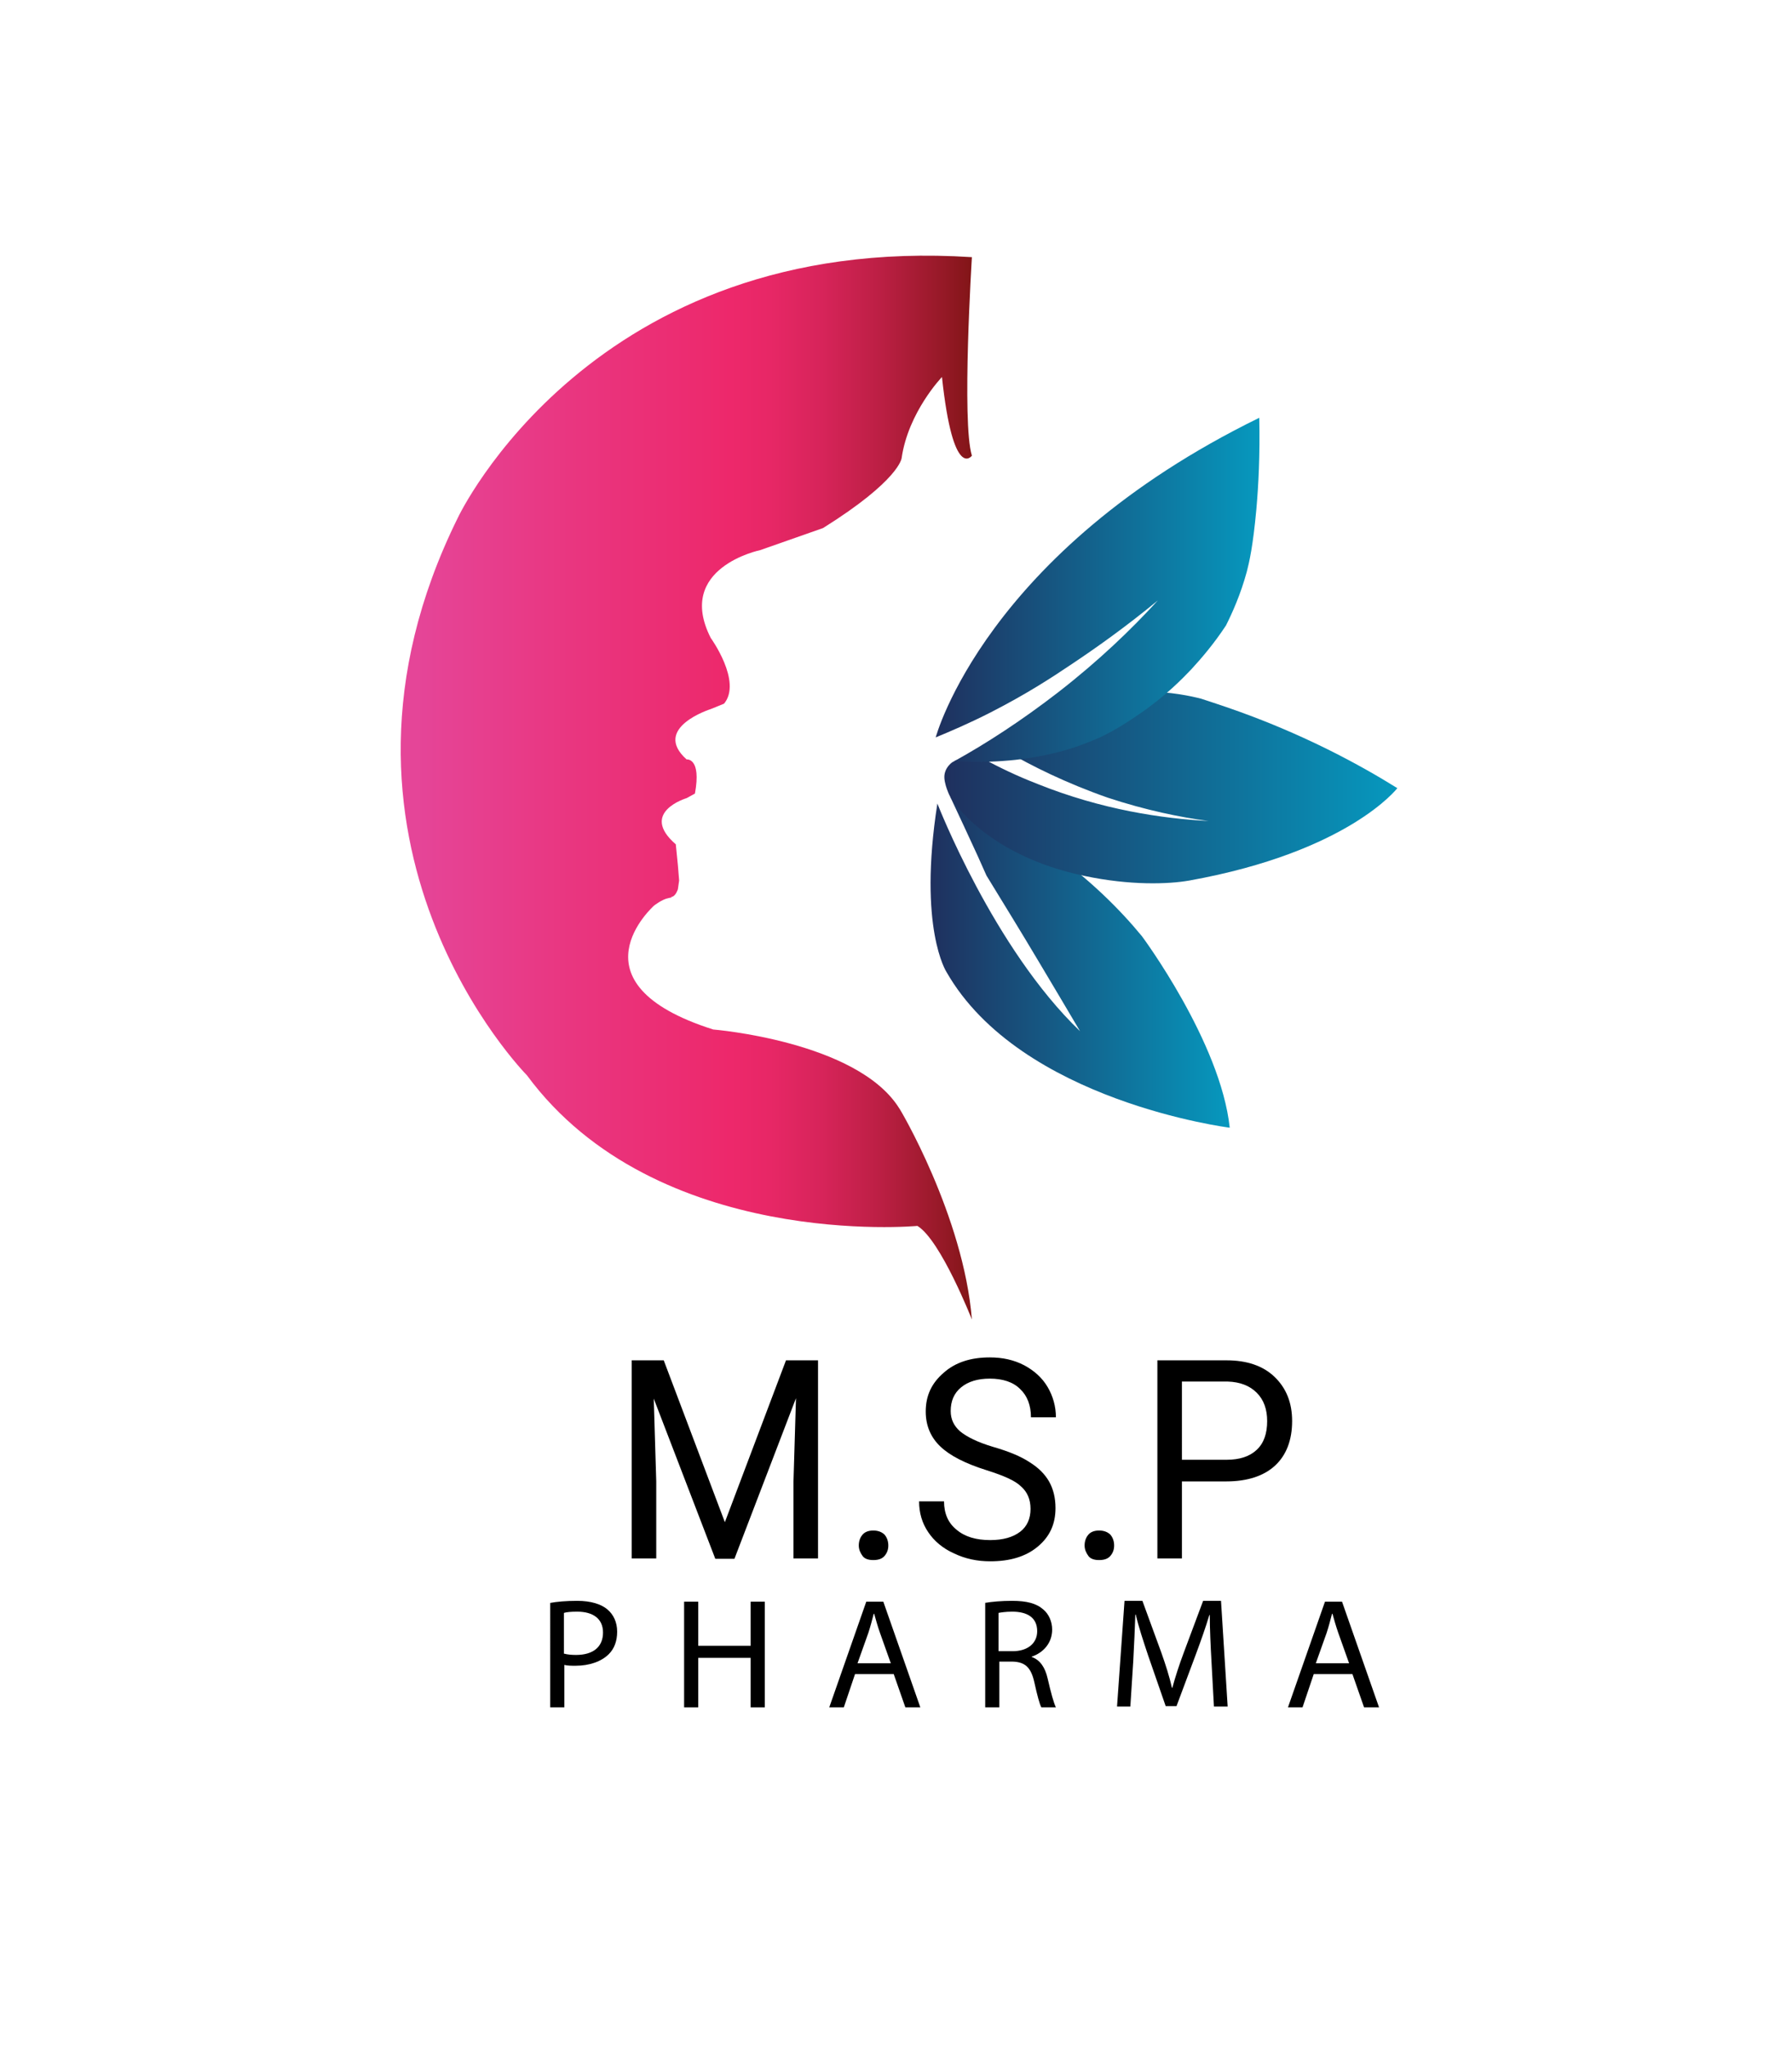 <?xml version="1.0" encoding="utf-8"?>
<!-- Generator: Adobe Illustrator 25.0.1, SVG Export Plug-In . SVG Version: 6.00 Build 0)  -->
<svg version="1.0" id="Layer_1" xmlns="http://www.w3.org/2000/svg" xmlns:xlink="http://www.w3.org/1999/xlink" x="0px" y="0px"
	 viewBox="0 0 43.09 49.19" style="enable-background:new 0 0 43.09 49.19;" xml:space="preserve">
<style type="text/css">
	.st0{fill:#000104;}
	.st1{fill:#FFFFFF;}
	.st2{fill:#EF493E;}
	.st3{opacity:0.6;fill-rule:evenodd;clip-rule:evenodd;fill:#FBBE43;}
	.st4{opacity:0.6;fill-rule:evenodd;clip-rule:evenodd;fill:#EF930E;}
	.st5{opacity:0.6;fill-rule:evenodd;clip-rule:evenodd;fill:#E67906;}
	.st6{fill:#9F8829;}
	.st7{fill:#3972A6;}
	.st8{fill:url(#SVGID_1_);stroke:#2B53A4;stroke-width:0.5;stroke-miterlimit:10;}
	.st9{fill:none;}
	.st10{fill:url(#SVGID_2_);}
	.st11{fill:url(#SVGID_3_);}
	.st12{fill:#B3B3B3;}
	.st13{fill:url(#SVGID_4_);}
	.st14{fill:url(#SVGID_5_);}
	.st15{fill:url(#SVGID_6_);}
	.st16{fill:#FFFFFF;stroke:#FFFFFF;stroke-width:0.25;stroke-miterlimit:10;}
	.st17{fill:#00001D;}
	.st18{fill:#4DA0C5;}
	.st19{fill:url(#SVGID_7_);}
	.st20{fill:#2E6A85;}
	.st21{fill:none;stroke:#144FA1;stroke-width:0.113;stroke-linejoin:round;stroke-miterlimit:10;}
	.st22{fill:#F27337;}
	.st23{fill:#8EB8D4;}
	.st24{fill:#F38056;}
	.st25{fill:#626365;}
	.st26{fill:#EF6D23;}
	.st27{fill:#284B82;}
	.st28{fill:#242956;}
	.st29{fill:#15142A;}
	.st30{fill:#84C343;}
	.st31{fill:#4CA1C6;}
	.st32{fill:#121617;}
	.st33{fill:#CF8966;}
	.st34{fill:#F37639;}
	.st35{opacity:0.3;fill:url(#SVGID_8_);}
	.st36{fill:#373277;}
	.st37{fill:#E61E25;}
	.st38{fill:#2555A5;}
	.st39{fill:#2E225E;}
	.st40{fill:#F8A425;}
	.st41{fill:#2058A7;}
	.st42{fill:none;stroke:#205AA8;stroke-width:0.156;stroke-miterlimit:10;}
	.st43{fill:#49A3C7;}
	.st44{fill-rule:evenodd;clip-rule:evenodd;}
	.st45{fill-rule:evenodd;clip-rule:evenodd;fill:url(#SVGID_9_);}
	.st46{fill-rule:evenodd;clip-rule:evenodd;fill:url(#SVGID_10_);}
	.st47{fill-rule:evenodd;clip-rule:evenodd;fill:url(#SVGID_11_);}
	.st48{fill:#1D2251;}
	.st49{fill:#2260AC;}
	.st50{fill:url(#SVGID_12_);}
	.st51{fill:#FFFFFC;}
	.st52{fill:#4C9FC5;}
	.st53{fill:#28306D;}
	.st54{fill:#4C9EC5;}
	.st55{fill:#28306E;}
	.st56{fill:#29306F;}
	.st57{fill:#F7F7FB;}
	.st58{fill:url(#SVGID_13_);}
	.st59{fill:url(#SVGID_14_);}
	.st60{fill:url(#SVGID_15_);}
	.st61{fill:url(#SVGID_16_);}
	.st62{fill:#10123C;}
	.st63{fill:#F5842C;}
	.st64{fill:#1F305E;}
	.st65{fill:#87BBD1;}
	.st66{fill:#203160;}
	.st67{fill:#235779;}
	.st68{fill:#359FA1;}
	.st69{fill:#A4D1A4;}
	.st70{fill:#B9DBBC;}
	.st71{fill:#C6DDCA;}
	.st72{fill:#662E14;}
	.st73{fill:#1D79A4;}
	.st74{fill:#C14B28;}
	.st75{fill:url(#SVGID_17_);}
	.st76{fill:url(#SVGID_18_);}
	.st77{fill:url(#SVGID_19_);}
	.st78{fill:url(#SVGID_20_);}
	.st79{fill:url(#SVGID_21_);}
	.st80{fill:url(#SVGID_22_);}
	.st81{fill:url(#SVGID_23_);}
	.st82{fill:url(#SVGID_24_);}
	.st83{fill:url(#SVGID_25_);}
	.st84{fill:url(#SVGID_26_);}
	.st85{fill:url(#SVGID_27_);}
	.st86{fill:url(#SVGID_28_);}
	.st87{fill:url(#SVGID_29_);}
	.st88{fill:url(#SVGID_30_);}
	.st89{fill:#1F164B;}
	.st90{clip-path:url(#SVGID_32_);fill:#253D97;}
	.st91{fill:url(#SVGID_33_);}
	.st92{fill:url(#SVGID_34_);}
	.st93{fill:url(#SVGID_35_);}
	.st94{fill:url(#SVGID_36_);}
	.st95{fill:url(#SVGID_37_);}
	.st96{fill:url(#SVGID_38_);}
	.st97{fill:url(#SVGID_39_);}
	.st98{fill:url(#SVGID_40_);}
	.st99{fill:url(#SVGID_41_);}
	.st100{fill:#443F41;}
	.st101{fill:#28306F;}
	.st102{fill:#71C49D;}
	.st103{fill:#F0C6A7;}
	.st104{fill:#DB8D82;}
	.st105{fill:#EFB7AC;}
	.st106{opacity:0.21;}
	.st107{fill-rule:evenodd;clip-rule:evenodd;fill:#A9196E;}
	.st108{fill-rule:evenodd;clip-rule:evenodd;fill:#FBE42C;}
	.st109{fill:#FBE42C;}
	.st110{fill:#A9196E;}
	.st111{fill:#7FC143;}
	.st112{clip-path:url(#SVGID_45_);fill:#7FC143;}
	.st113{clip-path:url(#SVGID_51_);fill:#7FC143;}
	.st114{fill:#243F8F;}
	.st115{fill:#EF4E2F;}
	.st116{fill:#010007;}
	.st117{fill:#0C0D37;}
	.st118{fill:#FBAF2D;}
	.st119{fill:url(#SVGID_54_);}
	.st120{fill-rule:evenodd;clip-rule:evenodd;fill:#FFFFFF;}
	.st121{fill:#1D4690;}
	.st122{fill:#3AA949;}
	.st123{fill:#F37A24;}
	.st124{fill:none;stroke:#F37A24;stroke-width:3.715;stroke-miterlimit:10;}
	.st125{fill:#3AA949;stroke:#FFFFFF;stroke-width:1.31;stroke-miterlimit:10;}
	.st126{fill:#46A2BB;}
	.st127{fill:#7153A0;}
	.st128{fill:#27316C;}
	.st129{fill:#2C65AE;}
	.st130{fill:#452D7A;}
	.st131{fill:#442C7A;}
	.st132{fill:#1A2642;}
	.st133{fill-rule:evenodd;clip-rule:evenodd;fill:#567EB8;}
	.st134{fill-rule:evenodd;clip-rule:evenodd;fill:#6A7EB8;}
	.st135{fill-rule:evenodd;clip-rule:evenodd;fill:#6A7EB9;}
	.st136{fill-rule:evenodd;clip-rule:evenodd;fill:#EE3C2D;}
	.st137{fill-rule:evenodd;clip-rule:evenodd;fill:#EF493F;}
	.st138{fill-rule:evenodd;clip-rule:evenodd;fill:#ED2C24;}
	.st139{fill-rule:evenodd;clip-rule:evenodd;fill:#E9AE28;}
	.st140{fill-rule:evenodd;clip-rule:evenodd;fill:#D69B28;}
	.st141{fill-rule:evenodd;clip-rule:evenodd;fill:#FCB729;}
	.st142{fill-rule:evenodd;clip-rule:evenodd;fill:#409E47;}
	.st143{fill-rule:evenodd;clip-rule:evenodd;fill:#4BB450;}
	.st144{fill-rule:evenodd;clip-rule:evenodd;fill:#338440;}
	.st145{fill:#C09C36;}
	.st146{fill:#1E552A;}
	.st147{clip-path:url(#SVGID_56_);fill:url(#SVGID_57_);}
	.st148{fill:#023A1E;}
	.st149{fill:#FFFFFA;}
	.st150{fill:#0D4F28;}
	.st151{fill:#0E5128;}
	.st152{fill:#0D4E27;}
	.st153{fill:#0E5229;}
	.st154{fill:#0E4823;}
	.st155{fill:#0E4C27;}
	.st156{fill:#F3F6E0;}
	.st157{fill:#0E4F28;}
	.st158{fill:#114823;}
	.st159{fill:#105229;}
	.st160{fill:#0A4A2B;}
	.st161{fill:#134F27;}
	.st162{fill:#165229;}
	.st163{fill:#0D5029;}
	.st164{fill:#0B4E2B;}
	.st165{fill:#105028;}
	.st166{fill:#0A492A;}
	.st167{fill:#E9F3E2;}
	.st168{fill:#144D26;}
	.st169{fill:#185C2F;}
	.st170{fill:#0F5028;}
	.st171{fill:#F3F8EA;}
	.st172{fill:#114D26;}
	.st173{fill:#70A685;}
	.st174{fill:#0D4F2A;}
	.st175{fill:#094A24;}
	.st176{fill:#0F4F27;}
	.st177{fill:#0A4C26;}
	.st178{fill:#A2D29A;}
	.st179{fill:#4D7E44;}
	.st180{fill:#E8F2E1;}
	.st181{fill:#EDF5E5;}
	.st182{fill:#E6F2E7;}
	.st183{fill:#E5F1DC;}
	.st184{fill:#E9F3E3;}
	.st185{fill:#E9F3E5;}
	.st186{fill:#E5F1DB;}
	.st187{fill:#D8ECD7;}
	.st188{fill:#D9EBD4;}
	.st189{fill:#E2F0DE;}
	.st190{fill:#366B4B;}
	.st191{fill:#5D6162;}
	.st192{fill:#212E5F;}
	.st193{fill:#DD1F26;}
	.st194{clip-path:url(#SVGID_59_);}
	.st195{fill:#23396F;}
	.st196{fill:#7FC24E;}
	.st197{clip-path:url(#SVGID_59_);fill:#23396F;}
	.st198{clip-path:url(#SVGID_59_);fill:#7FC24E;}
	.st199{fill:#91CEA4;}
	.st200{fill:#90CEA4;}
	.st201{fill:#C02026;}
	.st202{fill:#362E7E;}
</style>
<g>
	<linearGradient id="SVGID_1_" gradientUnits="userSpaceOnUse" x1="9.633" y1="18.922" x2="23.366" y2="18.922">
		<stop  offset="0.028" style="stop-color:#E54598"/>
		<stop  offset="0.296" style="stop-color:#E93680"/>
		<stop  offset="0.578" style="stop-color:#ED286B"/>
		<stop  offset="0.647" style="stop-color:#E72766"/>
		<stop  offset="0.737" style="stop-color:#D7245A"/>
		<stop  offset="0.839" style="stop-color:#BC1F44"/>
		<stop  offset="0.949" style="stop-color:#961927"/>
		<stop  offset="1" style="stop-color:#821517"/>
	</linearGradient>
	<path style="fill:url(#SVGID_1_);" d="M23.37,31.71c0,0-0.75-1.91-1.31-2.25c0,0-6.28,0.59-9.39-3.62c0,0-5.53-5.58-1.66-13.4
		c0,0,3.22-6.85,12.36-6.26c0,0-0.25,3.98,0,4.77c0,0-0.45,0.63-0.72-1.89c0,0-0.81,0.84-0.97,1.95c0,0-0.05,0.53-1.89,1.68
		l-1.51,0.53c0,0-2.05,0.42-1.19,2.11c0,0,0.76,1.05,0.32,1.58l-0.32,0.13c0,0-1.43,0.45-0.58,1.21c0,0,0.36-0.05,0.2,0.82
		l-0.2,0.11c0,0-1.15,0.34-0.26,1.11l0.05,0.5l0.03,0.37l-0.03,0.21c0,0-0.05,0.16-0.14,0.18c-0.08,0.03,0.08,0-0.08,0.03
		c-0.16,0.03-0.35,0.18-0.35,0.18s-2.11,1.86,1.42,2.98c0,0,3.46,0.28,4.47,1.89C21.62,26.61,23.17,29.22,23.37,31.71z"/>
	<g>
		<linearGradient id="SVGID_2_" gradientUnits="userSpaceOnUse" x1="22.372" y1="23.125" x2="29.566" y2="23.125">
			<stop  offset="0" style="stop-color:#1F305E"/>
			<stop  offset="1" style="stop-color:#0698BE"/>
		</linearGradient>
		<path class="st10" d="M27.46,22.5c0,0,1.89,2.54,2.11,4.6c0,0-5.03-0.63-6.81-3.74c0,0-0.69-1.05-0.22-4.05
			c0,0,1.35,3.48,3.43,5.47c-0.33-0.56-0.67-1.13-1.01-1.7c-0.41-0.69-0.83-1.37-1.24-2.04c-0.07-0.16-0.14-0.31-0.21-0.47
			c-0.22-0.48-0.44-0.95-0.66-1.42c0.65,0.26,1.45,0.64,2.28,1.22C26.19,21.1,26.95,21.88,27.46,22.5z"/>
		<linearGradient id="SVGID_3_" gradientUnits="userSpaceOnUse" x1="22.706" y1="18.924" x2="33.603" y2="18.924">
			<stop  offset="0" style="stop-color:#1F305E"/>
			<stop  offset="1" style="stop-color:#0698BE"/>
		</linearGradient>
		<path class="st11" d="M24.18,18.04c0.28-0.29,0.68-0.65,1.23-0.93c1.5-0.76,3-0.44,3.47-0.32c0.4,0.13,0.82,0.27,1.24,0.43
			c1.34,0.51,2.5,1.11,3.48,1.72c0,0-1.17,1.53-5,2.22c-0.51,0.09-1.43,0.12-2.52-0.11c-2.35-0.49-3.18-1.81-3.23-1.9
			c-0.07-0.13-0.11-0.28-0.11-0.28c-0.03-0.11-0.05-0.22-0.01-0.33c0.04-0.12,0.14-0.2,0.14-0.2c0.02-0.02,0.09-0.07,0.26-0.11
			c0.1-0.02,0.27-0.05,0.49-0.01c0.4,0.22,0.84,0.43,1.33,0.62c1.55,0.62,2.99,0.83,4.11,0.89c-0.68-0.09-1.51-0.26-2.42-0.56
			C25.64,18.82,24.81,18.41,24.18,18.04z"/>
		<linearGradient id="SVGID_4_" gradientUnits="userSpaceOnUse" x1="22.505" y1="14.177" x2="30.284" y2="14.177">
			<stop  offset="0" style="stop-color:#1F305E"/>
			<stop  offset="1" style="stop-color:#0698BE"/>
		</linearGradient>
		<path class="st13" d="M22.5,17.72c0,0,1.19-4.46,7.78-7.68c0.02,0.9-0.02,1.64-0.07,2.2c-0.08,0.88-0.17,1.27-0.23,1.5
			c-0.15,0.55-0.35,0.99-0.5,1.29c-0.29,0.44-0.59,0.79-0.83,1.05c-0.19,0.2-0.62,0.65-1.27,1.09c-0.25,0.17-0.53,0.36-0.93,0.55
			c-0.07,0.03-0.33,0.15-0.71,0.27c-0.12,0.04-0.62,0.19-1.32,0.27c-0.38,0.04-0.88,0.07-1.47,0.03c0.76-0.42,1.61-0.97,2.49-1.65
			c0.98-0.76,1.77-1.52,2.4-2.21c-0.79,0.65-1.5,1.15-2.07,1.53c-0.49,0.33-1.09,0.72-1.95,1.16C23.29,17.39,22.84,17.58,22.5,17.72
			z"/>
	</g>
	<g>
		<path d="M15.96,32.69l1.47,3.89l1.47-3.89h0.77v4.76h-0.59V35.6l0.06-2l-1.48,3.86H17.2l-1.48-3.85l0.06,1.99v1.85h-0.59v-4.76
			H15.96z"/>
		<path d="M20.65,37.14c0-0.1,0.03-0.19,0.09-0.26c0.06-0.07,0.15-0.1,0.26-0.1c0.12,0,0.21,0.04,0.27,0.1
			c0.06,0.07,0.09,0.16,0.09,0.26c0,0.1-0.03,0.18-0.09,0.25s-0.15,0.1-0.27,0.1c-0.12,0-0.21-0.03-0.26-0.1
			S20.65,37.24,20.65,37.14z"/>
		<path d="M23.72,35.33c-0.51-0.16-0.88-0.35-1.11-0.57s-0.35-0.5-0.35-0.84c0-0.38,0.14-0.68,0.43-0.93
			c0.28-0.25,0.65-0.37,1.11-0.37c0.31,0,0.58,0.06,0.83,0.19c0.24,0.13,0.43,0.3,0.56,0.52c0.13,0.22,0.2,0.47,0.2,0.73h-0.6
			c0-0.29-0.09-0.52-0.26-0.68c-0.17-0.17-0.42-0.25-0.73-0.25c-0.29,0-0.52,0.07-0.69,0.21s-0.25,0.33-0.25,0.57
			c0,0.2,0.08,0.36,0.23,0.49c0.16,0.13,0.42,0.26,0.79,0.37c0.38,0.11,0.67,0.23,0.88,0.37c0.21,0.13,0.37,0.29,0.47,0.47
			c0.1,0.18,0.15,0.39,0.15,0.63c0,0.39-0.14,0.69-0.43,0.93s-0.67,0.35-1.14,0.35c-0.31,0-0.6-0.06-0.87-0.19
			c-0.27-0.12-0.48-0.3-0.62-0.51c-0.15-0.22-0.22-0.47-0.22-0.74h0.6c0,0.29,0.1,0.52,0.3,0.68c0.2,0.17,0.47,0.25,0.81,0.25
			c0.31,0,0.55-0.07,0.72-0.2c0.17-0.13,0.25-0.32,0.25-0.55s-0.08-0.41-0.23-0.54C24.41,35.58,24.13,35.46,23.72,35.33z"/>
		<path d="M26.08,37.14c0-0.1,0.03-0.19,0.09-0.26c0.06-0.07,0.15-0.1,0.26-0.1c0.12,0,0.21,0.04,0.27,0.1
			c0.06,0.07,0.09,0.16,0.09,0.26c0,0.1-0.03,0.18-0.09,0.25s-0.15,0.1-0.27,0.1c-0.12,0-0.21-0.03-0.26-0.1
			S26.08,37.24,26.08,37.14z"/>
		<path d="M28.42,35.59v1.86h-0.59v-4.76h1.66c0.49,0,0.88,0.13,1.16,0.4c0.28,0.27,0.42,0.62,0.42,1.06c0,0.46-0.14,0.82-0.41,1.07
			s-0.67,0.38-1.17,0.38H28.42z M28.42,35.08h1.07c0.32,0,0.56-0.08,0.73-0.24c0.17-0.16,0.25-0.39,0.25-0.69
			c0-0.28-0.08-0.51-0.25-0.68c-0.17-0.17-0.4-0.26-0.7-0.27h-1.1V35.08z"/>
	</g>
	<g>
		<path d="M13.23,38.52c0.16-0.03,0.38-0.05,0.65-0.05c0.33,0,0.58,0.08,0.73,0.21c0.14,0.12,0.23,0.3,0.23,0.53
			c0,0.23-0.07,0.41-0.2,0.54c-0.18,0.18-0.47,0.28-0.8,0.28c-0.1,0-0.19,0-0.27-0.02v1.02h-0.34V38.52z M13.57,39.74
			c0.07,0.02,0.17,0.03,0.28,0.03c0.41,0,0.65-0.19,0.65-0.54c0-0.33-0.24-0.5-0.62-0.5c-0.15,0-0.26,0.01-0.32,0.03V39.74z"/>
		<path d="M16.79,38.49v1.06h1.26v-1.06h0.34v2.54h-0.34v-1.19h-1.26v1.19h-0.34v-2.54H16.79z"/>
		<path d="M20.56,40.23l-0.27,0.8h-0.35l0.89-2.54h0.41l0.89,2.54h-0.36l-0.28-0.8H20.56z M21.42,39.97l-0.26-0.73
			c-0.06-0.17-0.1-0.32-0.14-0.46h-0.01c-0.04,0.15-0.08,0.31-0.13,0.46l-0.26,0.73H21.42z"/>
		<path d="M23.68,38.52c0.17-0.03,0.41-0.05,0.65-0.05c0.36,0,0.59,0.06,0.76,0.21c0.13,0.11,0.21,0.29,0.21,0.48
			c0,0.33-0.22,0.56-0.49,0.65v0.01c0.2,0.07,0.32,0.25,0.38,0.51c0.08,0.35,0.15,0.6,0.2,0.7h-0.35c-0.04-0.07-0.1-0.29-0.17-0.61
			c-0.08-0.35-0.22-0.48-0.52-0.49h-0.32v1.1h-0.34V38.52z M24.01,39.68h0.34c0.36,0,0.59-0.19,0.59-0.48c0-0.33-0.24-0.47-0.6-0.47
			c-0.16,0-0.28,0.02-0.33,0.03V39.68z"/>
		<path d="M29.13,39.91c-0.02-0.35-0.04-0.78-0.04-1.1h-0.01c-0.09,0.3-0.2,0.61-0.33,0.96l-0.46,1.23h-0.26l-0.42-1.21
			c-0.12-0.36-0.23-0.69-0.3-0.99H27.3c-0.01,0.32-0.03,0.74-0.05,1.12l-0.07,1.09h-0.32l0.18-2.54h0.43l0.45,1.23
			c0.11,0.31,0.2,0.59,0.26,0.86h0.01c0.07-0.26,0.16-0.54,0.28-0.86l0.46-1.23h0.43l0.16,2.54h-0.33L29.13,39.91z"/>
		<path d="M31.59,40.23l-0.27,0.8h-0.35l0.89-2.54h0.41l0.89,2.54h-0.36l-0.28-0.8H31.59z M32.44,39.97l-0.26-0.73
			c-0.06-0.17-0.1-0.32-0.14-0.46h-0.01c-0.04,0.15-0.08,0.31-0.13,0.46l-0.26,0.73H32.44z"/>
	</g>
</g>
</svg>
